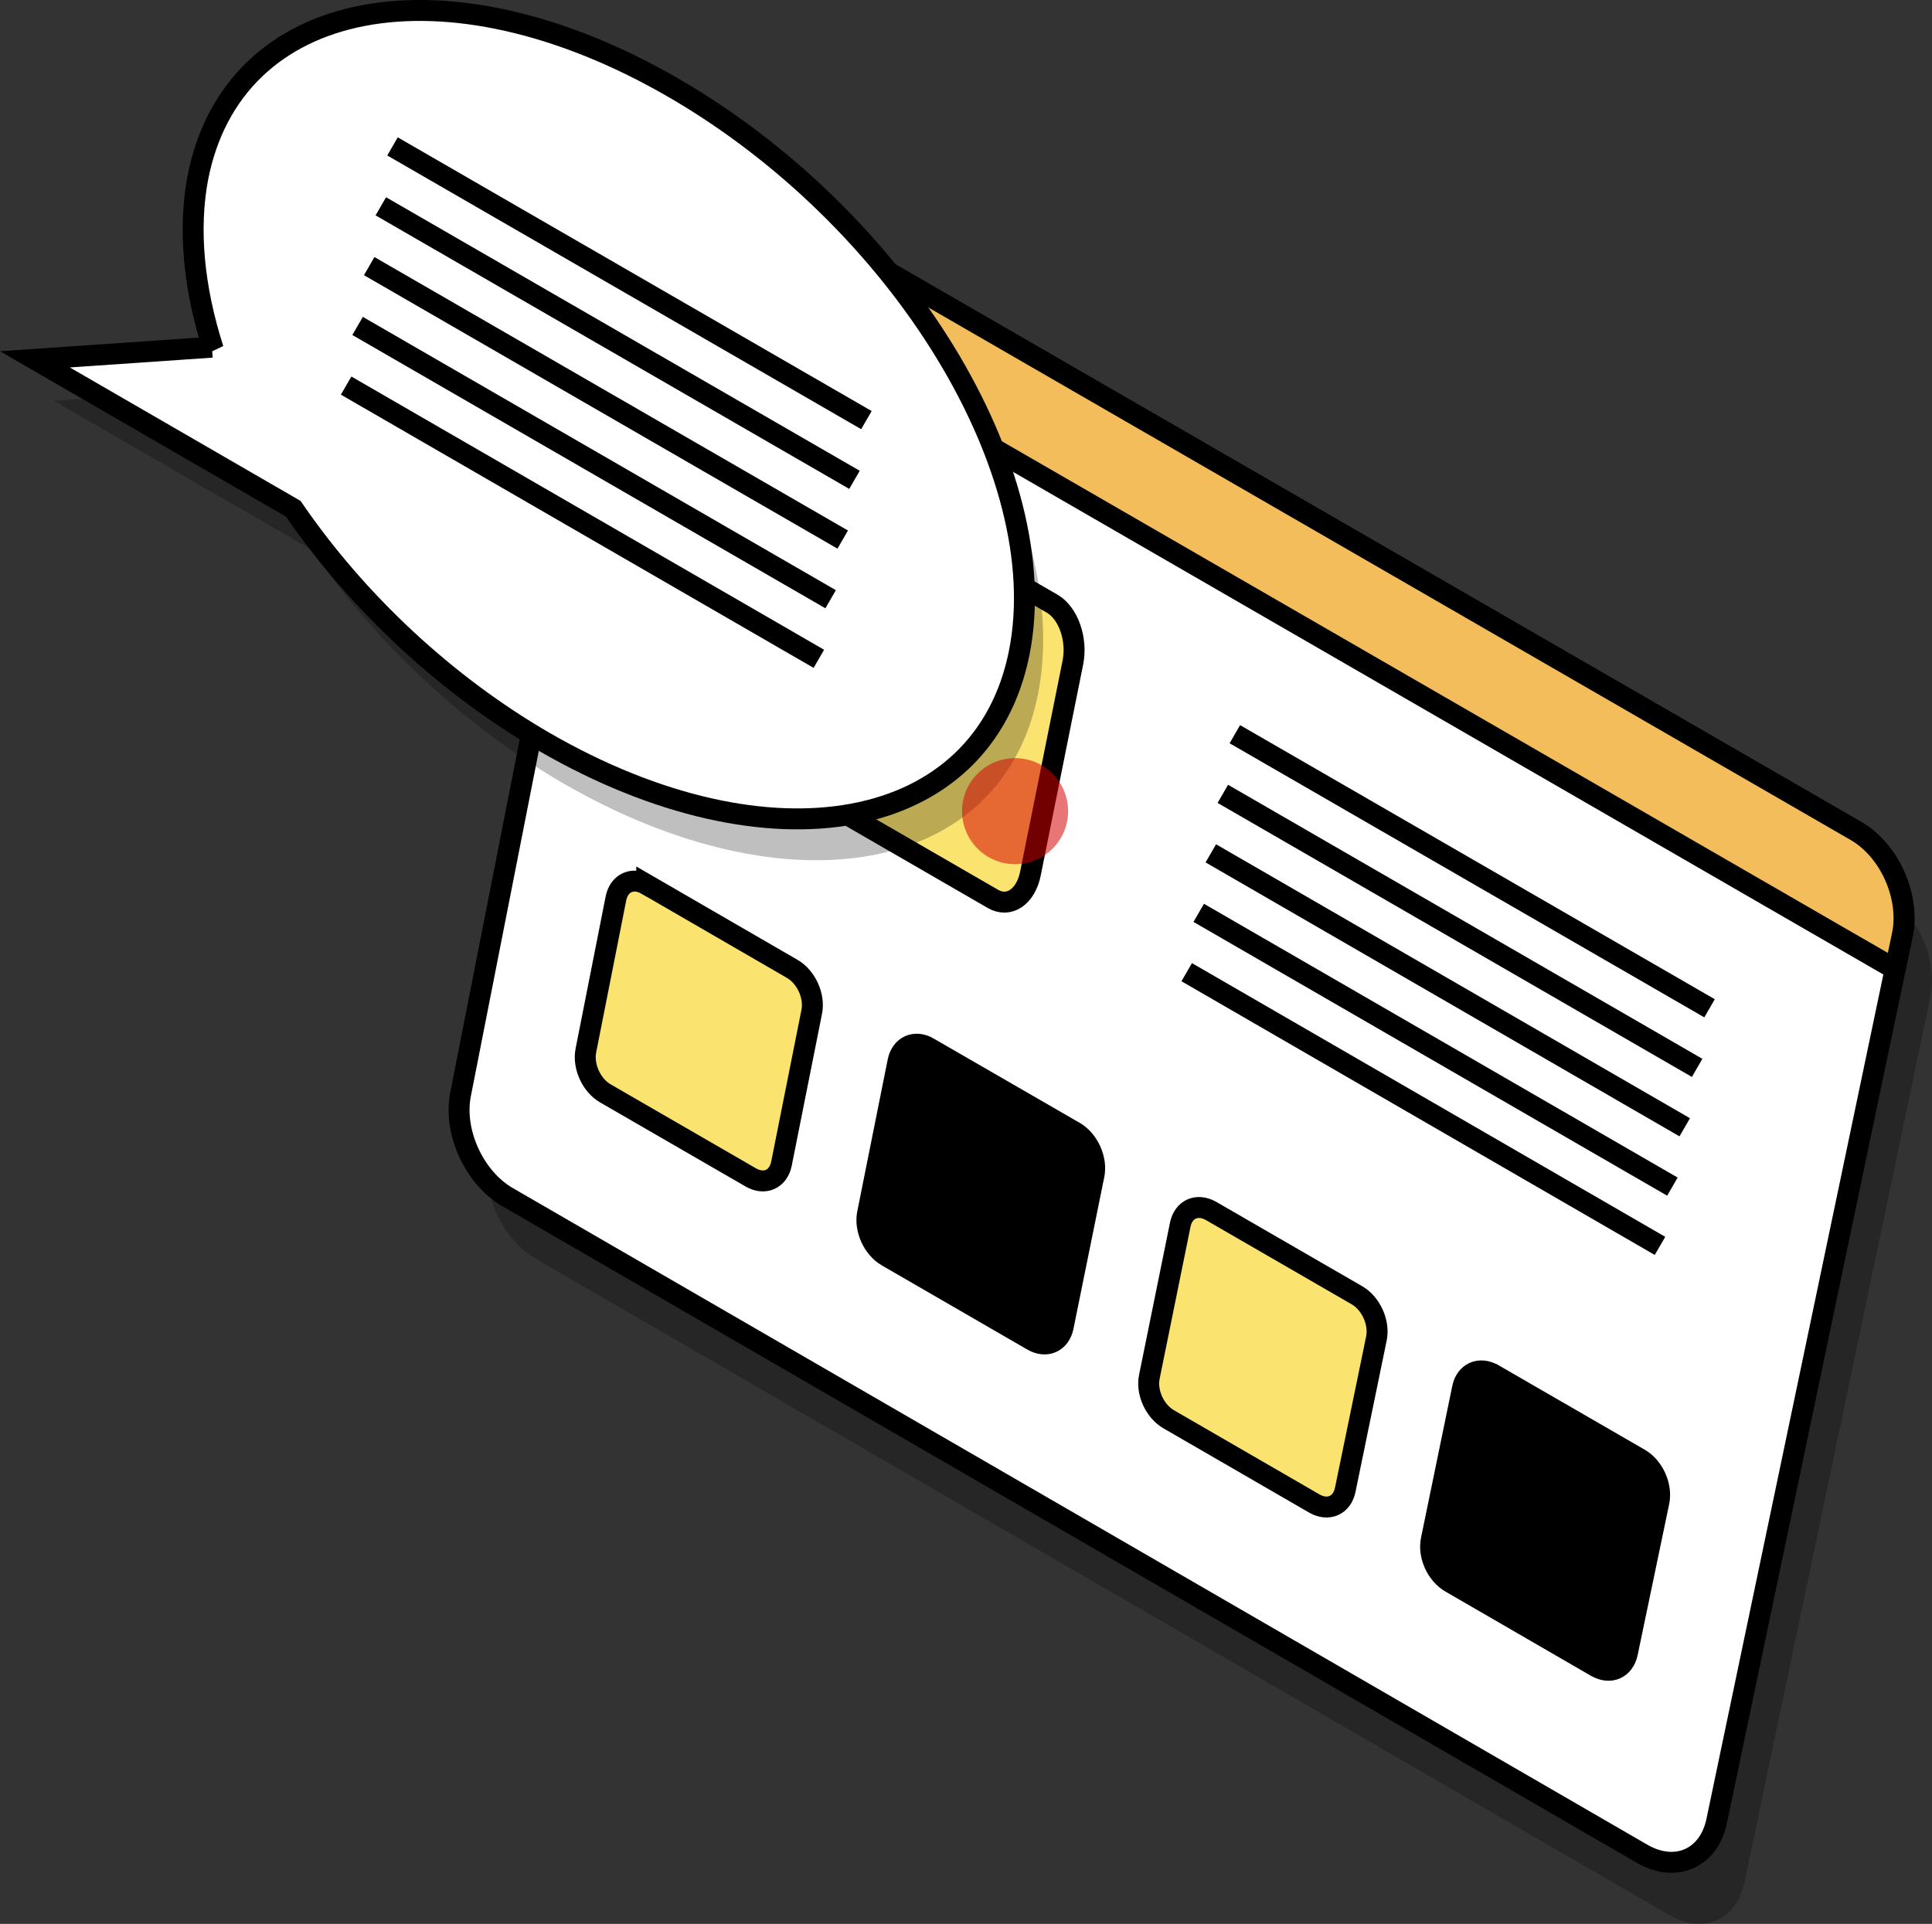 <?xml version="1.0" encoding="UTF-8" standalone="no"?>
<!-- Created with Inkscape (http://www.inkscape.org/) -->

<svg
   width="24.448mm"
   height="24.349mm"
   viewBox="0 0 24.448 24.349"
   version="1.1"
   id="svg1"
   xmlns="http://www.w3.org/2000/svg"
   xmlns:svg="http://www.w3.org/2000/svg">
  <rect x="0" y="0" width="24.448" height="24.349" fill="#333333" stroke="none"/>
  <defs
     id="defs1" />
  <path
     id="path1037"
     style="fill:#000000;fill-opacity:0.25;stroke:none;stroke-width:0.265;stroke-linecap:round;stroke-dasharray:none"
     d="m 9.347,2.937 14.491,8.368 c 0.425,0.246 0.689,0.836 0.589,1.316 l -2.353,11.208 c -0.1,0.472 -0.522,0.656 -0.944,0.412 L 6.779,15.931 C 6.357,15.687 6.09,15.105 6.185,14.631 L 8.403,3.366 C 8.498,2.884 8.92,2.691 9.347,2.937 Z" />
  <path
     id="path1038"
     style="fill:#ffffff;stroke:#000000;stroke-width:0.265;stroke-linecap:round;stroke-dasharray:none"
     d="m 8.988,2.145 14.493,8.369 c 0.427,0.246 0.692,0.836 0.592,1.317 l -2.35,11.218 c -0.1,0.473 -0.522,0.657 -0.944,0.412 L 6.423,15.151 C 6.001,14.907 5.734,14.325 5.828,13.85 L 8.046,2.575 C 8.141,2.092 8.563,1.9 8.988,2.145 Z" />
  <path
     id="path1039"
     style="fill:#f3bd5b;fill-opacity:1;stroke:#000000;stroke-width:0.265;stroke-linecap:round;stroke-dasharray:none"
     d="M 8.988,2.145 C 8.783,2.027 8.568,2.006 8.393,2.087 8.216,2.168 8.091,2.343 8.046,2.575 l -0.087,0.437 16.022,9.254 0.092,-0.435 c 0.048,-0.231 0.013,-0.499 -0.097,-0.746 -0.11,-0.247 -0.287,-0.452 -0.495,-0.571 z" />
  <path
     id="path1040"
     style="fill:#fae36f;fill-opacity:1;stroke:#000000;stroke-width:0.265;stroke-linecap:round;stroke-dasharray:none"
     d="m 9.39,5.373 3.924,2.267 c 0.205,0.118 0.322,0.452 0.262,0.747 l -0.537,2.671 c -0.06,0.294 -0.272,0.436 -0.475,0.318 L 8.651,9.114 C 8.446,8.997 8.328,8.664 8.386,8.37 L 8.915,5.694 C 8.975,5.398 9.188,5.255 9.39,5.373 Z" />
  <path
     id="path1041"
     style="fill:#fae36f;stroke:#000000;stroke-width:0.265;stroke-linecap:round;stroke-dasharray:none"
     d="m 8.184,11.196 1.841,1.066 c 0.177,0.102 0.287,0.344 0.247,0.543 L 9.889,14.727 C 9.849,14.926 9.675,15.003 9.5,14.901 L 7.659,13.837 C 7.484,13.735 7.374,13.494 7.414,13.295 l 0.38,-1.924 c 0.04,-0.199 0.212,-0.277 0.39,-0.175 z" />
  <path
     id="path1042"
     style="stroke:#000000;stroke-width:0.265;stroke-linecap:round;stroke-dasharray:none"
     d="m 11.753,13.261 1.846,1.066 c 0.175,0.102 0.285,0.344 0.245,0.543 l -0.39,1.921 c -0.04,0.198 -0.215,0.275 -0.39,0.173 l -1.841,-1.065 c -0.175,-0.102 -0.285,-0.343 -0.245,-0.542 l 0.385,-1.922 c 0.04,-0.199 0.215,-0.277 0.39,-0.175 z" />
  <path
     id="path1043"
     style="fill:#fae36f;stroke:#000000;stroke-width:0.265;stroke-linecap:round;stroke-dasharray:none"
     d="m 15.327,15.327 1.846,1.067 c 0.175,0.102 0.285,0.344 0.245,0.543 l -0.395,1.918 c -0.04,0.198 -0.215,0.275 -0.392,0.173 l -1.841,-1.065 C 14.612,17.861 14.502,17.619 14.545,17.421 l 0.39,-1.92 c 0.04,-0.199 0.215,-0.276 0.392,-0.174 z" />
  <path
     id="path1044"
     style="stroke:#000000;stroke-width:0.265;stroke-linecap:round;stroke-dasharray:none"
     d="m 18.9,17.395 1.848,1.068 c 0.177,0.102 0.285,0.344 0.245,0.543 l -0.4,1.916 c -0.043,0.198 -0.217,0.274 -0.395,0.172 l -1.841,-1.066 c -0.177,-0.102 -0.287,-0.343 -0.245,-0.541 l 0.395,-1.918 c 0.04,-0.199 0.217,-0.276 0.392,-0.174 z" />
  <path
     style="fill:none;stroke:#000000;stroke-width:0.265;stroke-linecap:butt;stroke-linejoin:miter;stroke-dasharray:none;stroke-opacity:1"
     d="m 15.626,9.292 6.007,3.469"
     id="path1045" />
  <path
     style="fill:none;stroke:#000000;stroke-width:0.265;stroke-linecap:butt;stroke-linejoin:miter;stroke-dasharray:none;stroke-opacity:1"
     d="m 15.474,10.047 6.002,3.468"
     id="path1046" />
  <path
     style="fill:none;stroke:#000000;stroke-width:0.265;stroke-linecap:butt;stroke-linejoin:miter;stroke-dasharray:none;stroke-opacity:1"
     d="m 15.322,10.8 5.997,3.467"
     id="path1047" />
  <path
     style="fill:none;stroke:#000000;stroke-width:0.265;stroke-linecap:butt;stroke-linejoin:miter;stroke-dasharray:none;stroke-opacity:1"
     d="m 15.169,11.553 5.994,3.465"
     id="path1048" />
  <path
     style="fill:none;stroke:#000000;stroke-width:0.265;stroke-linecap:butt;stroke-linejoin:miter;stroke-dasharray:none;stroke-opacity:1"
     d="m 15.017,12.304 5.989,3.464"
     id="path1049" />
  <path
     id="path1050"
     style="fill:#000000;fill-opacity:0.25;stroke:none;stroke-width:0.265;stroke-linecap:round;stroke-dasharray:none"
     d="M 8.753,1.635 C 5.876,-0.027 3.184,0.491 2.741,2.783 2.622,3.426 2.689,4.166 2.939,4.945 L 2.921,4.919 0.681,5.072 3.95,6.962 c 0.809,1.184 1.936,2.23 3.172,2.949 2.862,1.655 5.555,1.157 6.012,-1.121 C 13.593,6.504 11.633,3.297 8.753,1.635 Z" />
  <path
     id="path1051"
     style="fill:#ffffff;stroke:#000000;stroke-width:0.265;stroke-linecap:round;stroke-dasharray:none"
     d="M 8.513,1.106 C 5.634,-0.556 2.944,-0.037 2.502,2.257 2.382,2.9 2.449,3.64 2.699,4.42 l -0.017,-0.026 -2.24,0.154 3.269,1.891 c 0.812,1.185 1.936,2.231 3.174,2.949 2.862,1.655 5.555,1.156 6.012,-1.124 C 13.356,5.977 11.393,2.769 8.513,1.106 Z" />
  <path
     style="fill:none;stroke:#000000;stroke-width:0.265;stroke-linecap:butt;stroke-linejoin:miter;stroke-dasharray:none;stroke-opacity:1"
     d="m 4.967,1.853 5.997,3.464"
     id="path1052" />
  <path
     style="fill:none;stroke:#000000;stroke-width:0.265;stroke-linecap:butt;stroke-linejoin:miter;stroke-dasharray:none;stroke-opacity:1"
     d="m 4.819,2.611 5.994,3.462"
     id="path1053" />
  <path
     style="fill:none;stroke:#000000;stroke-width:0.265;stroke-linecap:butt;stroke-linejoin:miter;stroke-dasharray:none;stroke-opacity:1"
     d="m 4.672,3.368 5.992,3.461"
     id="path1054" />
  <path
     style="fill:none;stroke:#000000;stroke-width:0.265;stroke-linecap:butt;stroke-linejoin:miter;stroke-dasharray:none;stroke-opacity:1"
     d="M 4.525,4.125 10.511,7.584"
     id="path1055" />
  <path
     style="fill:none;stroke:#000000;stroke-width:0.265;stroke-linecap:butt;stroke-linejoin:miter;stroke-dasharray:none;stroke-opacity:1"
     d="m 4.38,4.88 5.982,3.458"
     id="path1056" />
  <circle
     style="fill:#d40000;fill-opacity:0.539;stroke:none;stroke-width:0.397;stroke-linecap:round;stroke-linejoin:round;stroke-miterlimit:4.1"
     id="attach-point"
     cx="12.845"
     cy="10.266"
     r="0.671" />
</svg>

